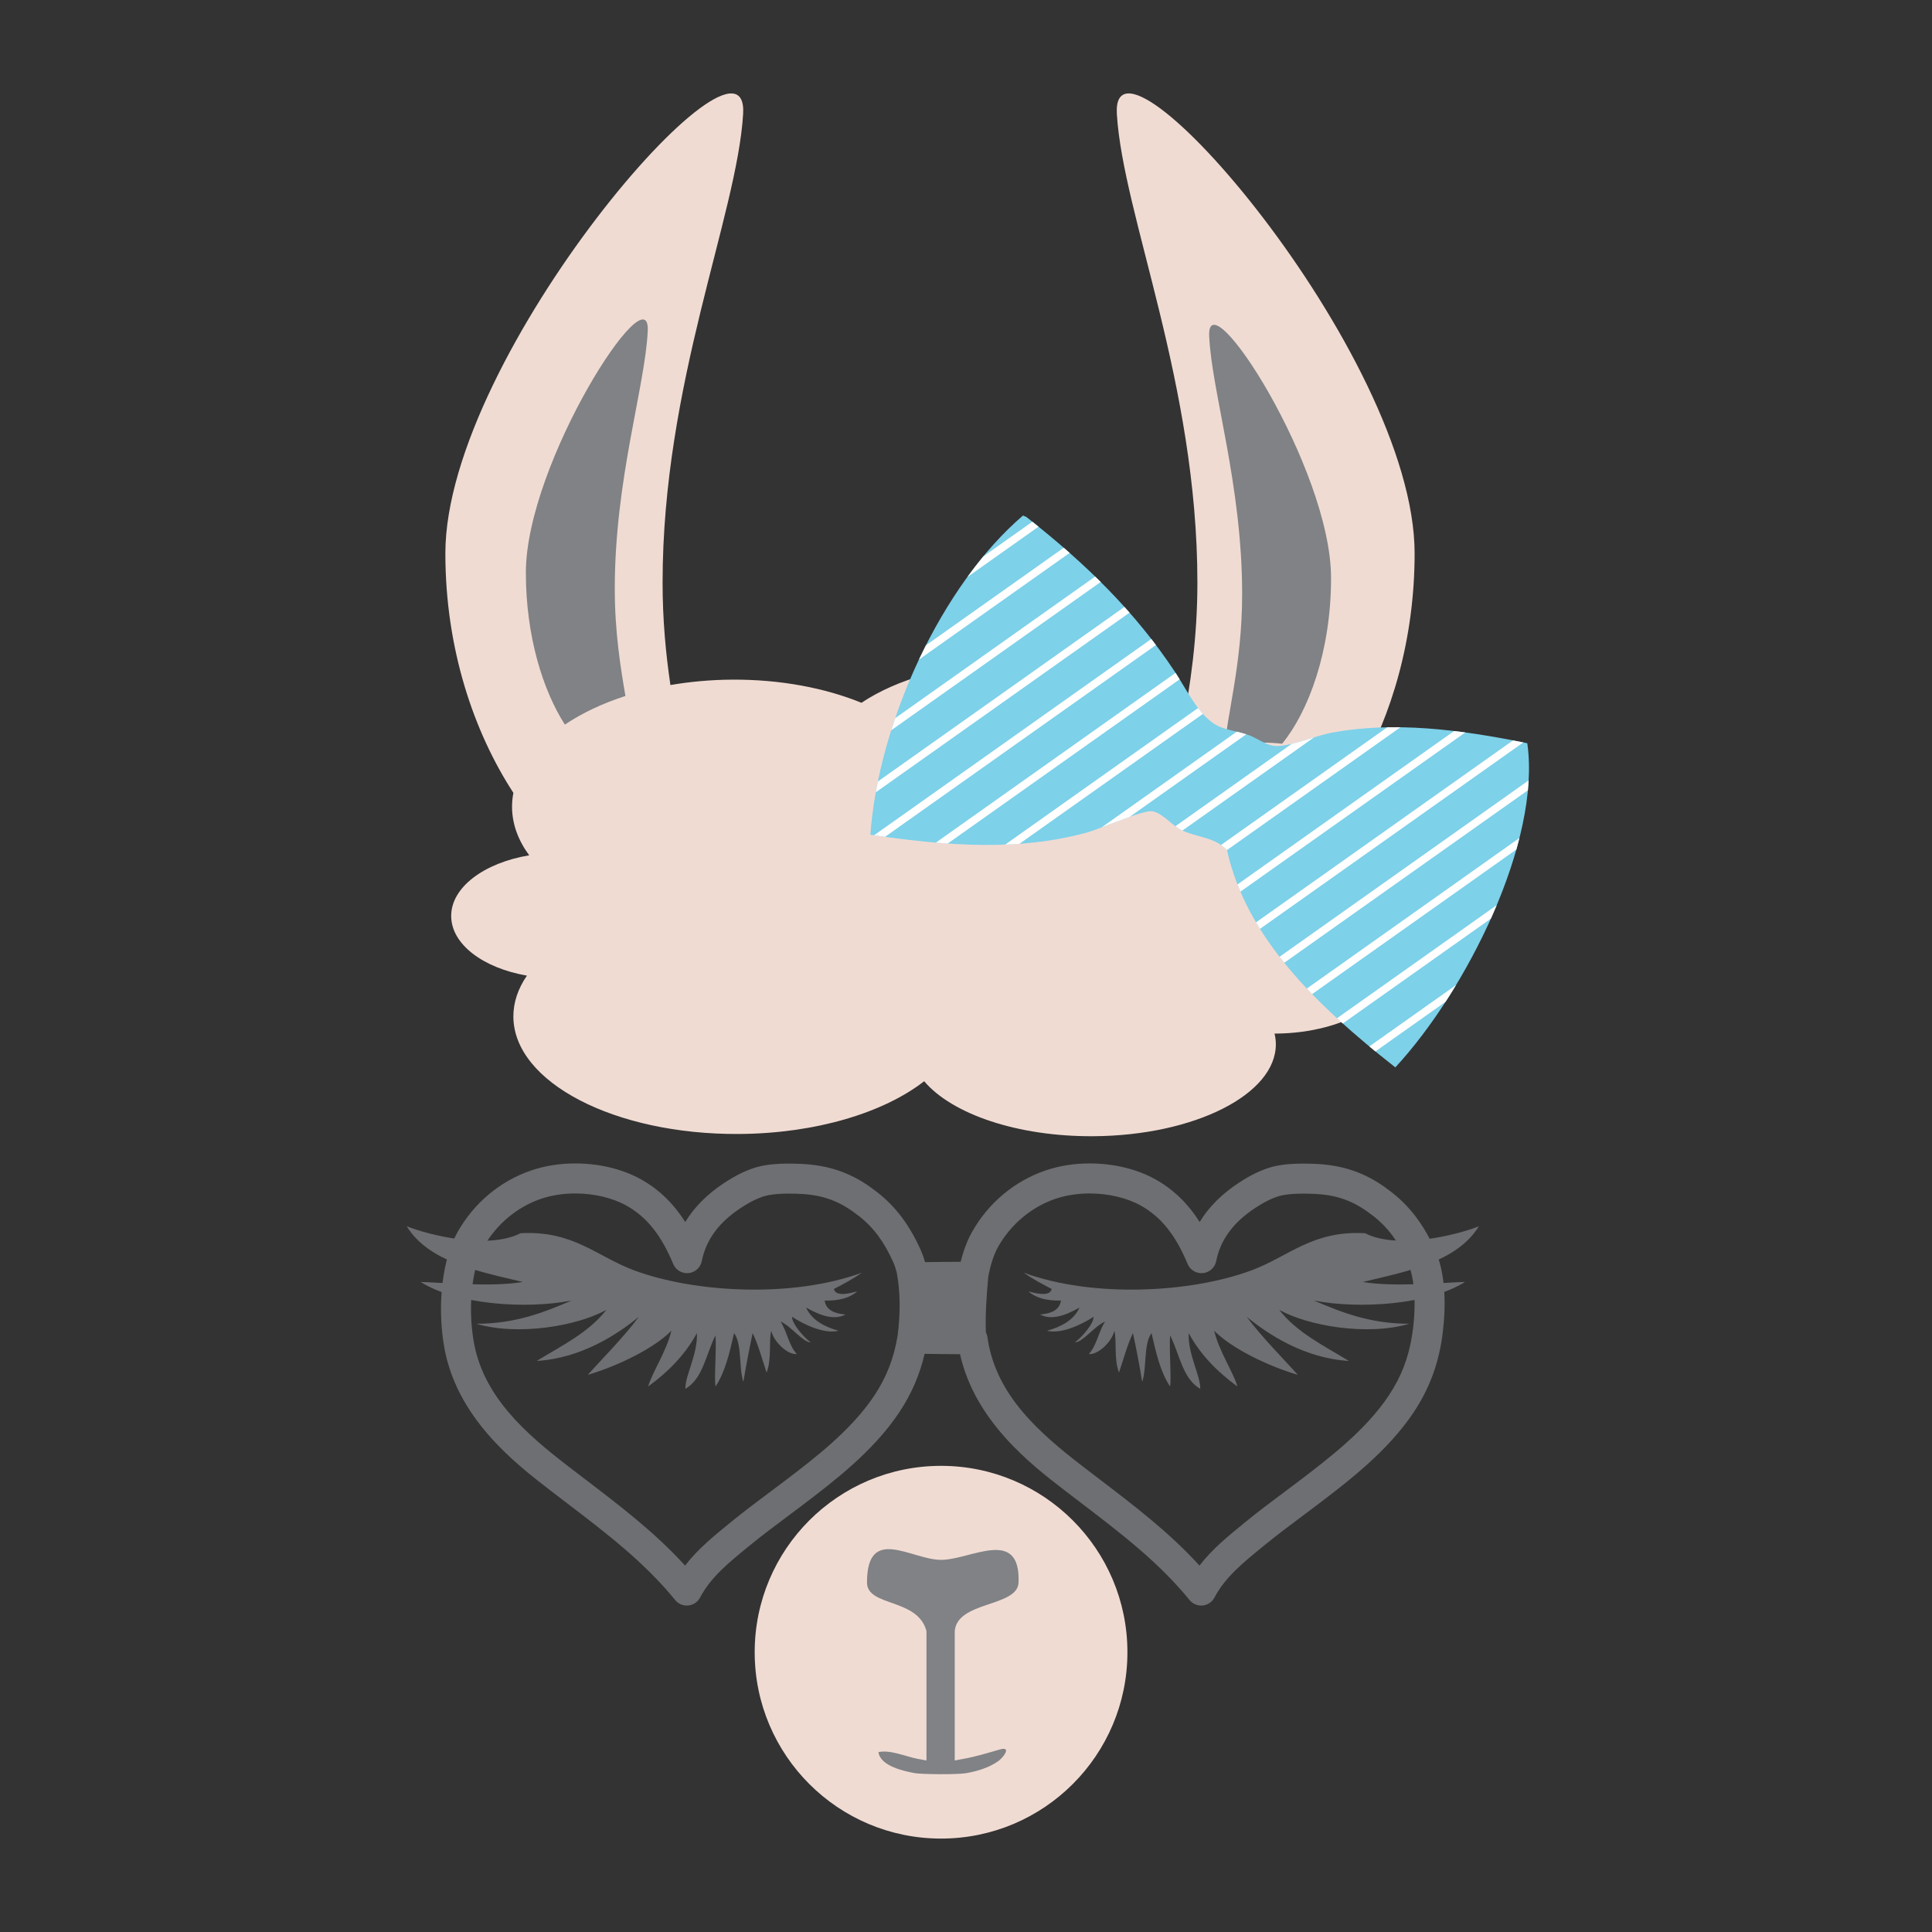 <?xml version="1.0" encoding="utf-8"?>
<!-- Generator: Adobe Illustrator 15.1.0, SVG Export Plug-In . SVG Version: 6.00 Build 0)  -->
<!DOCTYPE svg PUBLIC "-//W3C//DTD SVG 1.1//EN" "http://www.w3.org/Graphics/SVG/1.1/DTD/svg11.dtd">
<svg version="1.1" id="Layer_1" xmlns="http://www.w3.org/2000/svg" xmlns:xlink="http://www.w3.org/1999/xlink" x="0px" y="0px"
	 width="500px" height="500px" viewBox="0 0 500 500" enable-background="new 0 0 500 500" xml:space="preserve">
<rect x="0" y="0" width="500" height="500" fill="#333333" stroke="none"/>
<g>
	<g>
		<path fill="#6E6F72" d="M382.739,317.359c-5.51,2.207-21.002,6.134-29.443,1.803c-13.625-0.785-19.726,6.01-29.439,9.615
			c-15.663,5.814-40.944,7.18-58.895,0.602c2.224,1.587,4.71,2.906,7.216,4.206c-0.435,2.19-4.58,1.027-6.013,0.604
			c1.871,1.741,4.744,2.464,8.414,2.403c-0.411,2.588-2.661,3.342-5.406,3.603c3.5,1.878,7.873-0.528,10.215-1.8
			c-1.517,3.287-4.679,4.938-8.409,6.002c3.747,0.942,9.098-1.695,12.016-3.603c0.16,1.581-2.845,5.161-4.806,6.61
			c2.009-0.007,5.031-4.169,7.811-5.405c-1.656,2.552-2.17,6.242-4.208,8.41c2.144,0.324,5.883-2.926,6.612-6.013
			c0.667,2.734-0.157,7.401,1.2,10.816c1.161-3.448,2.117-7.095,3.605-10.215c0.887,4.118,1.684,8.331,2.401,12.621
			c1.238-3.772,0.292-9.727,2.403-12.621c1.152,5.059,2.311,10.108,4.806,13.824c0.378-2.392-0.261-8.941,0-13.227
			c2.454,4.762,3.208,11.219,7.812,13.827c0.056-3.473-3.197-8.817-3.003-14.425c3.101,5.708,7.527,10.1,12.619,13.824
			c-0.945-3.476-4.813-9.209-6.01-14.432c4.261,4.36,13.441,8.995,21.633,11.42c-3.29-3.718-9.388-9.829-13.219-15.022
			c5.62,4.593,14.918,10.716,26.437,11.422c-6.469-3.952-13.478-7.36-18.021-13.225c7.468,4.171,22.808,6.809,33.647,3.606
			c-10.19-0.022-17.489-2.946-24.643-6.01c12.051,2.337,29.874,0.994,39.063-4.811c-6.31,0.188-18.401,1.357-26.438,0
			C364.661,328.93,377.061,326.505,382.739,317.359z"/>
	</g>
	<g>
		<path fill="#6E6F72" d="M105.255,317.359c5.508,2.207,21.005,6.134,29.443,1.803c13.626-0.785,19.728,6.01,29.444,9.615
			c15.66,5.814,40.937,7.18,58.887,0.602c-2.221,1.587-4.707,2.906-7.211,4.206c0.438,2.19,4.577,1.027,6.011,0.604
			c-1.871,1.741-4.744,2.464-8.414,2.403c0.415,2.588,2.659,3.342,5.41,3.603c-3.498,1.878-7.877-0.528-10.217-1.8
			c1.519,3.287,4.68,4.938,8.416,6.002c-3.752,0.942-9.105-1.695-12.021-3.603c-0.162,1.581,2.844,5.161,4.806,6.61
			c-2.011-0.007-5.032-4.169-7.808-5.405c1.655,2.552,2.17,6.242,4.204,8.41c-2.142,0.324-5.878-2.926-6.608-6.013
			c-0.67,2.734,0.157,7.401-1.203,10.816c-1.159-3.448-2.114-7.095-3.604-10.215c-0.888,4.118-1.684,8.331-2.405,12.621
			c-1.238-3.772-0.292-9.727-2.404-12.621c-1.152,5.059-2.311,10.108-4.806,13.824c-0.376-2.392,0.263-8.941,0-13.227
			c-2.455,4.762-3.205,11.219-7.812,13.827c-0.058-3.473,3.198-8.817,3.004-14.425c-3.101,5.708-7.524,10.1-12.62,13.824
			c0.943-3.476,4.813-9.209,6.008-14.432c-4.259,4.36-13.442,8.995-21.629,11.42c3.291-3.718,9.385-9.829,13.217-15.022
			c-5.623,4.593-14.914,10.716-26.437,11.422c6.462-3.952,13.474-7.36,18.025-13.225c-7.47,4.171-22.813,6.809-33.649,3.606
			c10.189-0.022,17.486-2.946,24.637-6.01c-12.043,2.337-29.874,0.994-39.059-4.811c6.309,0.188,18.397,1.357,26.439,0
			C123.335,328.93,110.935,326.505,105.255,317.359z"/>
	</g>
	<g>
		<circle fill="#F0DBD3" cx="243.544" cy="427.591" r="48.231"/>
		<path fill="#808285" d="M260.265,452.768c-0.184-0.209-0.639-0.253-1.491-0.011c-3.117,0.9-6.138,1.827-9.354,2.421
			c-0.74,0.136-1.518,0.277-2.336,0.43v-33.42c0.553-7.877,16.289-6.228,16.519-12.639c0.518-14.505-12.414-5.858-20.058-5.858
			c-7.645,0-19.168-9.162-19.168,5.858c0,6.334,13.16,3.984,15.393,12.578v33.48c-0.819-0.152-1.597-0.292-2.337-0.43
			c-2.892-0.55-7.214-2.441-10.095-1.719c0.513,3.634,6.646,4.922,9.415,5.43c1.76,0.323,11.188,0.396,13.35,0
			c2.881-0.528,5.884-1.407,8.288-3.146C259.34,455.059,260.752,453.323,260.265,452.768z"/>
	</g>
	<path fill="#F0DBD3" d="M349.407,231.052c5.868-4.168,9.49-9.931,9.45-16.278c-0.035-5.499-2.811-10.528-7.403-14.437
		c8.692-15.238,14.648-34.922,14.648-57.127c0-51.63-78.767-141.89-77.061-113.694c1.591,26.272,20.845,69.645,20.845,121.274
		c0,14.16-1.814,26.718-3.944,37.505c-8.265-9.915-25.565-16.67-45.535-16.542c-14.891,0.094-28.251,3.997-37.46,10.127
		c-9.433-3.837-21.014-6.07-33.526-5.989c-5.53,0.035-10.865,0.527-15.917,1.395c-1.197-8.063-2.027-16.913-2.027-26.495
		c0-51.629,19.253-95.001,20.844-121.274c1.707-28.196-77.06,62.064-77.06,113.694c0,24.643,7.331,46.179,17.604,61.977
		c-0.229,1.21-0.355,2.438-0.348,3.682c0.028,4.431,1.611,8.646,4.439,12.482c-11.675,1.957-20.236,8.285-20.188,15.753
		c0.046,7.306,8.299,13.427,19.603,15.388c-2.289,3.325-3.533,6.911-3.509,10.644c0.106,16.958,26.249,30.539,58.391,30.335
		c19.933-0.124,37.483-5.526,47.921-13.652c7.187,8.475,24.112,14.355,43.814,14.232c26.152-0.165,47.283-10.85,47.199-23.86
		c-0.006-0.915-0.127-1.819-0.336-2.707c0.104,0,0.213,0.007,0.321,0.004c18.247-0.116,32.988-9.201,32.917-20.294
		C363.047,240.524,357.658,234.653,349.407,231.052z"/>
	<path fill="#808285" d="M312.935,86.997c0.649,14.465,8.531,38.344,8.531,66.771c0,18.703-4.265,32.363-4.376,39.522
		c3.016-0.688,6.214-1.08,9.543-1.102c1.765-0.012,3.487,0.106,5.177,0.292c6.817-8.315,12.665-23.936,12.665-42.885
		C344.475,121.168,312.236,71.473,312.935,86.997z M136.093,148.208c0,16.512,4.442,30.494,10.094,39.322
		c4.405-2.967,9.707-5.484,15.675-7.411c-1.248-7.253-2.76-16.596-2.76-27.736c0-28.426,7.88-52.306,8.532-66.771
		C168.332,70.088,136.093,119.785,136.093,148.208z"/>
	<g>
		<path fill="#7DD1E9" d="M264.751,133.419c0.301,0.134,0.598,0.264,0.9,0.398c15.555,12.185,28.184,24.643,38.347,39.949
			c3.042,4.584,6.108,11.162,10.604,13.793c2.319,1.358,5.253,1.534,8.506,2.66c1.996,0.692,4.206,2.403,6.305,2.771
			c3.617,0.634,10.705-2.545,15.476-3.417c15.659-2.862,32.484-0.906,50.374,2.775c3.63,25.508-15.839,64.129-34.153,83.886
			c-20.775-16.301-38.582-33.757-43.566-56.217c-2.923-3.204-7.129-3.22-11.265-4.946c-2.871-1.194-5.051-4.458-7.967-5.109
			c-2.256-0.505-13.786,4.61-16.912,5.469c-17.564,4.83-35.853,3.604-56.154,0.596C227.394,186.718,243.742,151.387,264.751,133.419
			z"/>
	</g>
	<g>
		<path fill="#FFFFFF" d="M305.289,175.807c-0.354-0.575-0.702-1.13-1.049-1.67l-62.048,43.937c1.028,0.085,2.05,0.168,3.071,0.235
			L305.289,175.807z"/>
		<path fill="#FFFFFF" d="M311.315,184.753c-0.428-0.479-0.846-0.988-1.252-1.525l-49.928,35.358
			c1.236-0.052,2.469-0.118,3.693-0.208L311.315,184.753z"/>
		<path fill="#FFFFFF" d="M322.535,190.03c-0.84-0.269-1.663-0.48-2.457-0.673l-34.975,24.766c2.188-0.834,4.857-1.881,7.253-2.722
			L322.535,190.03z"/>
		<path fill="#FFFFFF" d="M226.207,216.17c0.946,0.14,1.892,0.276,2.833,0.402l70.11-49.639c-0.393-0.523-0.786-1.051-1.189-1.57
			L226.207,216.17z"/>
		<path fill="#FFFFFF" d="M276.822,143.089c-0.505-0.448-1.021-0.891-1.529-1.333l-35.666,25.254
			c-0.619,1.221-1.225,2.453-1.811,3.692L276.822,143.089z"/>
		<path fill="#FFFFFF" d="M254.46,144.023c-1.41,1.71-2.789,3.485-4.123,5.331l18.434-13.054c-0.527-0.426-1.066-0.851-1.601-1.276
			L254.46,144.023z"/>
		<path fill="#FFFFFF" d="M292.321,158.551c-0.436-0.496-0.878-0.989-1.318-1.484l-63.808,45.181
			c-0.189,0.938-0.374,1.868-0.539,2.793L292.321,158.551z"/>
		<path fill="#FFFFFF" d="M284.856,150.615c-0.47-0.466-0.949-0.935-1.43-1.401l-51.74,36.639c-0.356,1.042-0.699,2.09-1.03,3.135
			L284.856,150.615z"/>
		<path fill="#FFFFFF" d="M394.229,192.142c-0.89-0.179-1.777-0.358-2.66-0.528l-66.505,47.085c0.334,0.566,0.672,1.13,1.022,1.687
			L394.229,192.142z"/>
		<path fill="#FFFFFF" d="M340.071,190.832c-1.93,0.584-3.924,1.222-5.758,1.668l-30.126,21.328c0.587,0.437,1.189,0.829,1.822,1.12
			L340.071,190.832z"/>
		<path fill="#FFFFFF" d="M374.116,259.256c0.919-1.414,1.82-2.859,2.708-4.331l-22.437,15.887c0.521,0.435,1.045,0.869,1.573,1.293
			L374.116,259.256z"/>
		<path fill="#FFFFFF" d="M392.436,219.846c0.28-0.992,0.548-1.986,0.794-2.978l-55.024,38.967c0.448,0.482,0.91,0.959,1.369,1.441
			L392.436,219.846z"/>
		<path fill="#FFFFFF" d="M385.845,237.733c0.52-1.158,1.02-2.318,1.508-3.482l-41.339,29.271c0.492,0.456,0.992,0.904,1.493,1.355
			L385.845,237.733z"/>
		<path fill="#FFFFFF" d="M362.429,188.216c-1.146-0.013-2.285-0.008-3.417,0.014l-43.014,30.451
			c0.541,0.378,1.053,0.808,1.53,1.328L362.429,188.216z"/>
		<path fill="#FFFFFF" d="M379.212,189.556c-0.965-0.134-1.926-0.25-2.887-0.367l-56.064,39.698c0.244,0.625,0.5,1.247,0.764,1.868
			L379.212,189.556z"/>
		<path fill="#FFFFFF" d="M395.423,204.516c0.083-0.855,0.146-1.707,0.188-2.549l-64.467,45.651
			c0.403,0.516,0.811,1.028,1.224,1.541L395.423,204.516z"/>
	</g>
	<path fill="#6E6F72" d="M371.435,323.566c-2.909-6.519-6.497-11.297-11.295-15.028c-4.321-3.36-10.004-6.853-19.406-7.314
		c-1.044-0.052-2.196-0.085-3.381-0.085c-3.513,0-6.27,0.305-8.434,0.931c-2.658,0.775-5.395,2.105-8.35,4.061
		c-4.382,2.884-7.755,6.268-10.092,10.116c-3.126-4.891-6.881-8.483-11.486-11.046c-4.742-2.648-10.774-4.105-16.982-4.105
		c-4.072,0-7.951,0.624-11.524,1.856c-7.962,2.742-14.674,8.366-18.903,15.841c-1.238,2.195-2.226,4.795-2.95,7.757
		c-3.108,0.017-6.201,0.031-9.22,0.094c-0.314-1.104-0.683-2.132-1.103-3.076c-2.907-6.519-6.496-11.292-11.295-15.028
		c-4.32-3.36-10.003-6.853-19.405-7.314c-1.045-0.052-2.195-0.085-3.381-0.085c-3.511,0-6.268,0.305-8.434,0.931
		c-2.666,0.777-5.4,2.107-8.35,4.061c-4.384,2.884-7.757,6.268-10.094,10.116c-3.124-4.891-6.877-8.481-11.482-11.046
		c-4.747-2.648-10.778-4.105-16.984-4.105c-4.074,0-7.952,0.624-11.526,1.856c-7.96,2.744-14.673,8.366-18.902,15.841
		c-3.897,6.898-5.317,18.306-3.622,29.059c2.971,18.926,18.456,30.837,27.709,37.954c1.346,1.036,2.686,2.058,4.018,3.074
		c10.377,7.918,20.18,15.395,28.176,25.206c0.741,0.91,1.85,1.431,3.011,1.431c0.13,0,0.261-0.007,0.393-0.02
		c1.3-0.133,2.446-0.91,3.05-2.067c2.722-5.217,7.469-9.078,12.494-13.17l0.663-0.541c3.044-2.485,6.23-4.868,9.312-7.169
		c1.338-1.001,2.675-1.999,4.007-3.01c8.197-6.232,18.399-13.993,25.093-24.086c3.12-4.688,5.271-9.649,6.534-15.088
		c3.045,0.067,6.111,0.08,9.162,0.101c3.909,17.414,18.391,28.556,27.209,35.339c1.336,1.025,2.664,2.038,3.982,3.045
		c10.392,7.926,20.208,15.413,28.213,25.235c0.824,1.011,2.095,1.547,3.404,1.411c1.298-0.133,2.443-0.91,3.049-2.067
		c2.729-5.221,7.483-9.091,12.517-13.185l0.646-0.528c3.057-2.497,6.263-4.894,9.36-7.205c1.321-0.985,2.642-1.972,3.957-2.972
		c8.202-6.238,18.408-14.006,25.094-24.089c3.79-5.697,6.154-11.795,7.228-18.642C373.794,342.474,374.986,331.529,371.435,323.566z
		 M202.966,383.355c-1.312,0.996-2.633,1.981-3.956,2.97c-3.148,2.352-6.403,4.784-9.575,7.372l-0.656,0.534
		c-4.047,3.296-8.195,6.673-11.478,10.938c-7.796-8.559-16.688-15.342-26.031-22.468c-1.324-1.009-2.655-2.025-3.994-3.056
		c-11.274-8.669-22.473-18.361-24.77-33.002c-1.418-8.99-0.328-18.647,2.709-24.027c3.246-5.735,8.592-10.226,14.672-12.32
		c2.719-0.939,5.83-1.433,8.994-1.433c4.832,0,9.642,1.137,13.202,3.125c5.259,2.926,9.004,7.591,12.144,15.12
		c0.657,1.577,2.266,2.542,3.968,2.372c1.701-0.169,3.091-1.428,3.426-3.104c1.105-5.518,4.405-10.016,10.1-13.763
		c2.298-1.521,4.341-2.531,6.241-3.085c0.98-0.283,2.862-0.622,6.264-0.622c1.05,0,2.071,0.031,3,0.077
		c6.822,0.334,10.937,2.515,15.014,5.686c3.804,2.961,6.57,6.681,8.971,12.062c0.329,0.737,0.61,1.594,0.853,2.533
		c1.013,5.251,0.938,10.89,0.243,16.409c-0.006,0.035-0.021,0.069-0.027,0.108c-0.911,5.651-2.868,10.677-5.991,15.369
		C220.318,370.158,210.696,377.476,202.966,383.355z M365.44,345.605c-0.908,5.794-2.821,10.733-6.023,15.547
		c-5.965,8.995-15.593,16.317-23.321,22.2c-1.297,0.986-2.601,1.957-3.906,2.935c-3.166,2.364-6.44,4.806-9.625,7.41l-0.638,0.52
		c-4.054,3.298-8.209,6.68-11.5,10.952c-7.806-8.566-16.711-15.36-26.067-22.497c-1.312-1-2.632-2.007-3.957-3.026
		c-11.272-8.669-22.473-18.361-24.77-33.008l-0.09-0.64c-0.064-0.436-0.207-0.844-0.401-1.215
		c-0.177-4.766,0.203-9.588,0.617-14.333c0.573-3.125,1.455-5.833,2.585-7.834c3.245-5.735,8.592-10.228,14.672-12.32
		c2.721-0.939,5.83-1.433,8.993-1.433c4.834,0,9.642,1.137,13.202,3.125c5.259,2.924,9.004,7.587,12.143,15.12
		c0.658,1.577,2.262,2.542,3.969,2.372c1.699-0.169,3.091-1.426,3.427-3.101c1.105-5.521,4.407-10.021,10.098-13.766
		c2.304-1.521,4.349-2.531,6.242-3.085c0.979-0.283,2.863-0.622,6.264-0.622c1.051,0,2.071,0.031,3.001,0.077
		c6.823,0.334,10.938,2.515,15.017,5.688c3.803,2.959,6.567,6.677,8.97,12.061C366.19,330.88,366.612,338.114,365.44,345.605z"/>
</g>
</svg>
